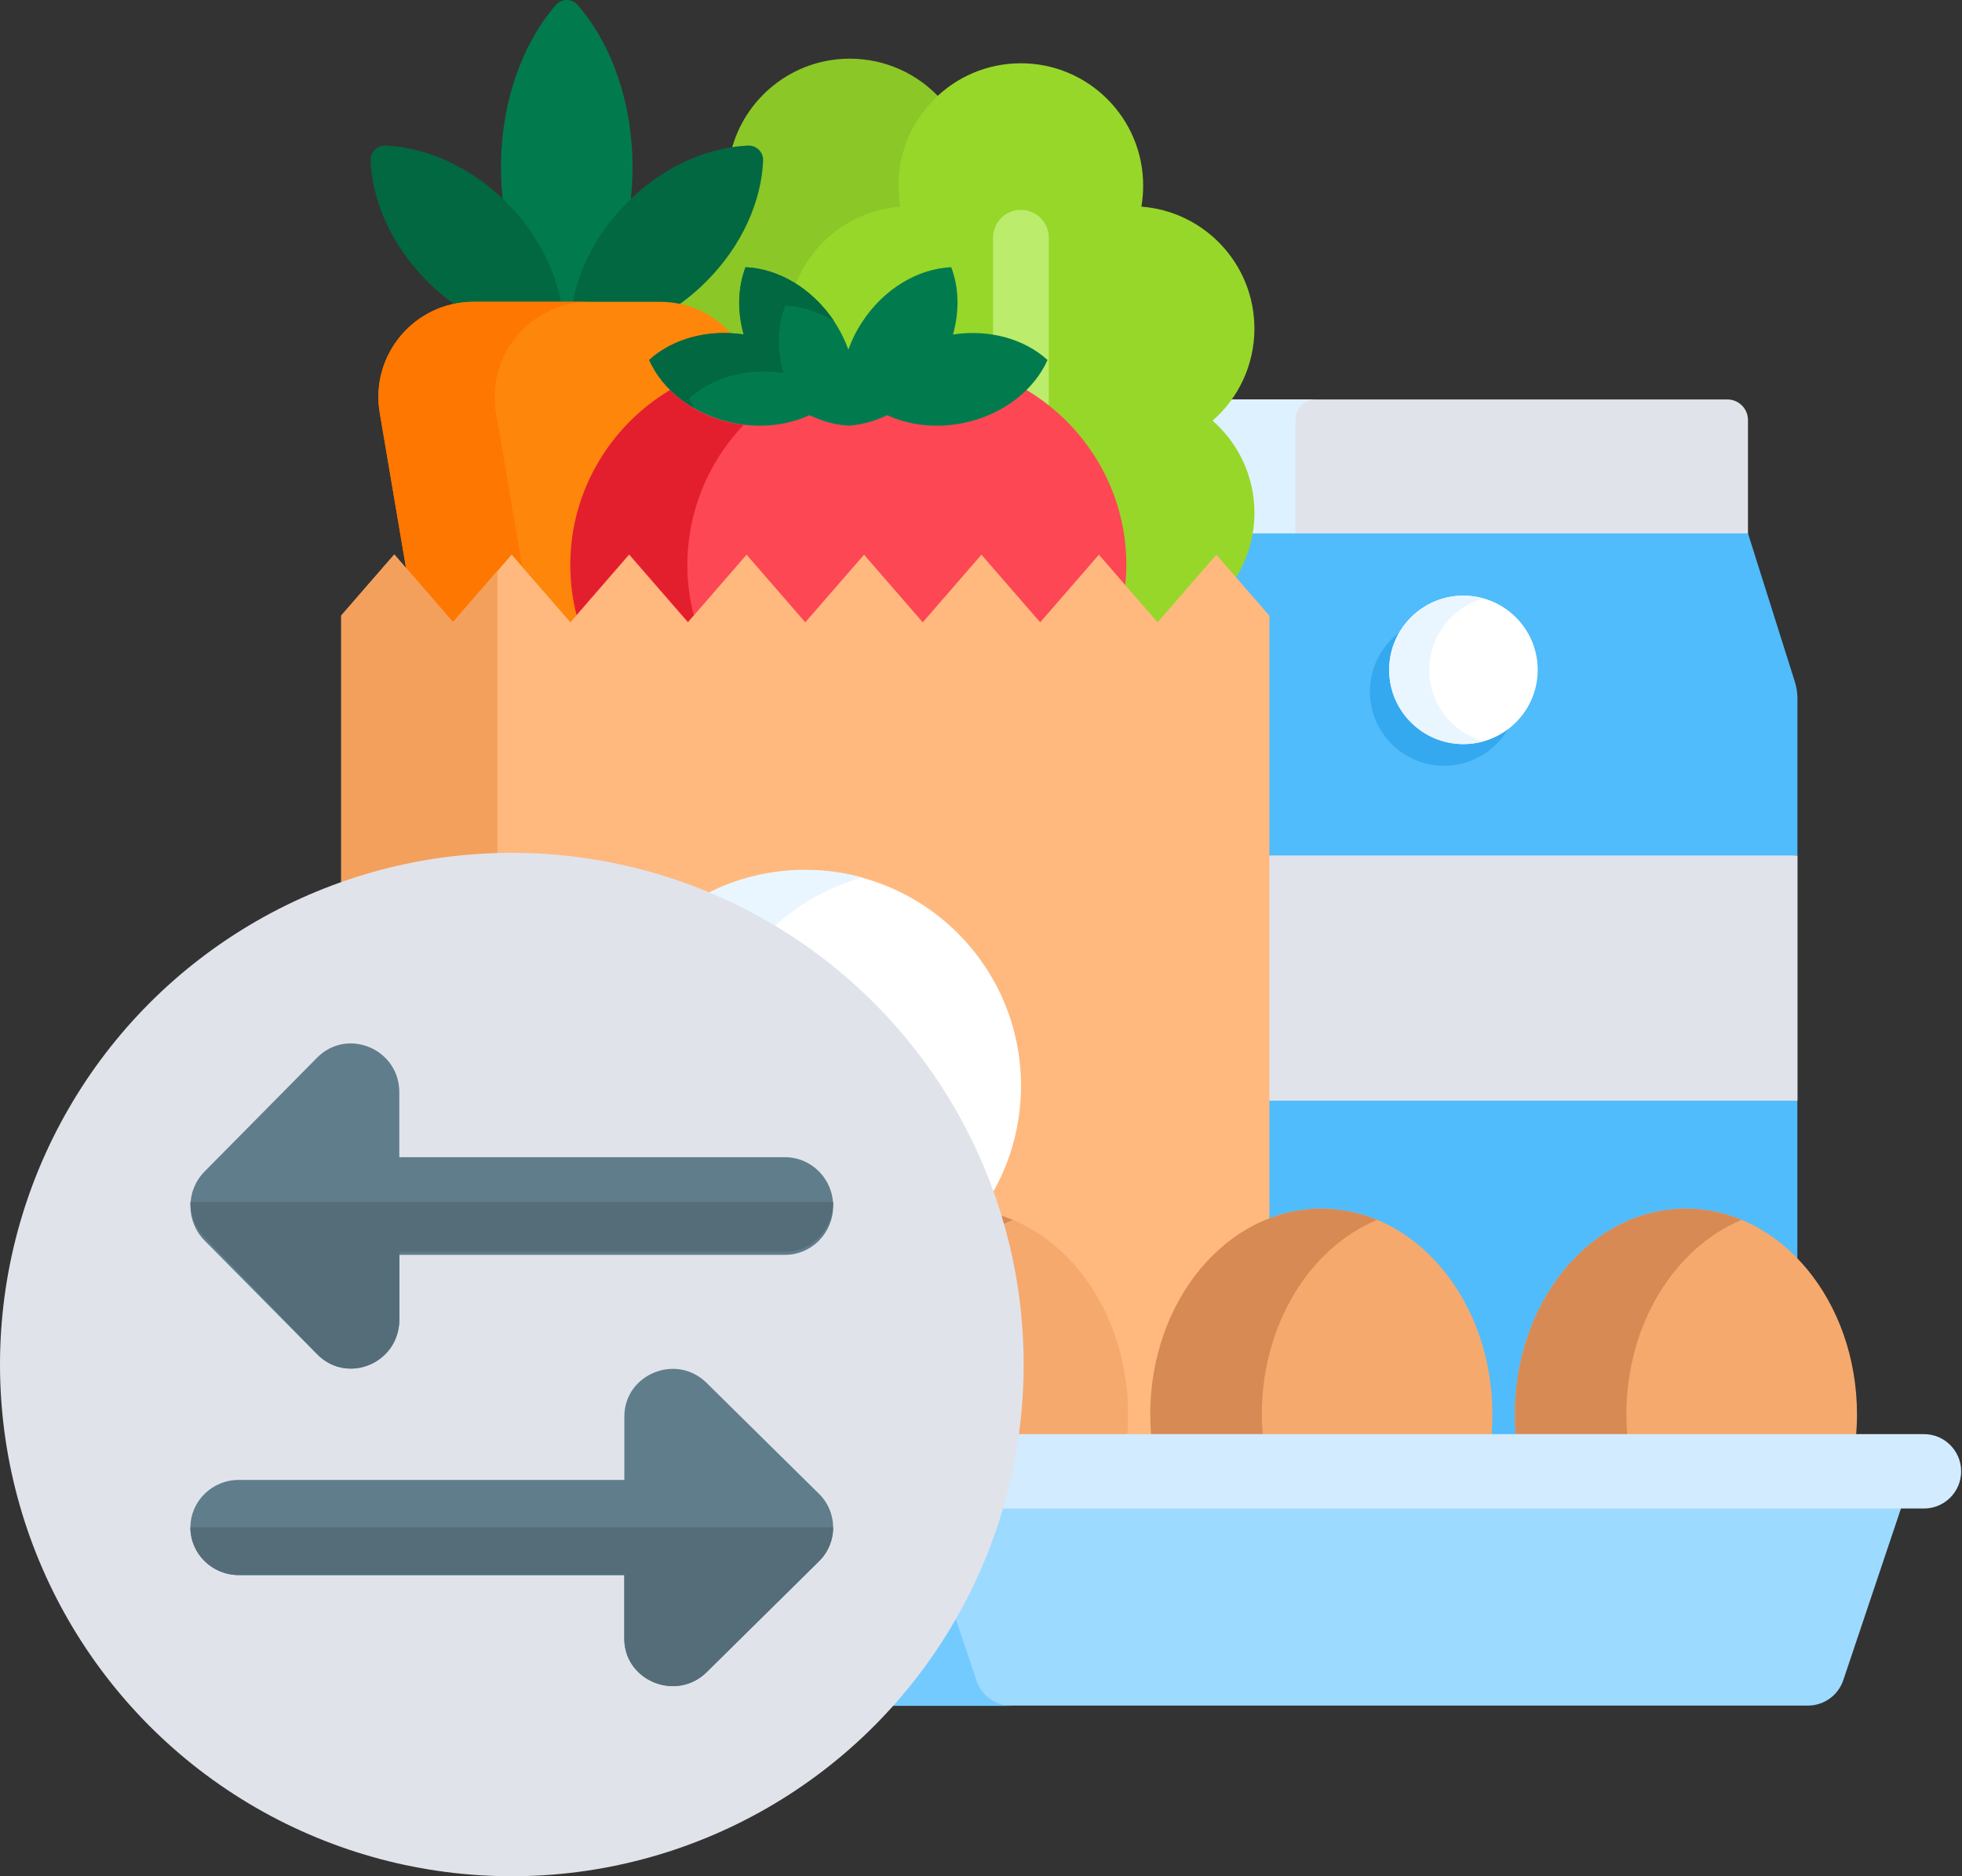 <svg width="23" height="22" viewBox="0 0 23 22" fill="none" xmlns="http://www.w3.org/2000/svg">
<rect x="0" y="0" width="23" height="22" fill="#333333" stroke="none"/>
<path d="M14.663 6.013C14.663 6.11 14.652 6.206 14.632 6.3H20.491V4.925C20.491 4.792 20.383 4.684 20.25 4.684H14.386C14.328 4.762 14.261 4.834 14.186 4.899L14.148 4.932L14.186 4.965C14.489 5.23 14.663 5.611 14.663 6.013Z" fill="#E1E3EB"/>
<path d="M14.215 4.932C14.516 5.195 14.706 5.582 14.706 6.013C14.706 6.096 14.699 6.177 14.685 6.256H15.185V4.925C15.185 4.792 15.293 4.684 15.427 4.684H14.44C14.374 4.775 14.299 4.859 14.215 4.932Z" fill="#DDF1FF"/>
<path d="M20.764 12.859H15.156L14.836 12.903V16.859H21.07V12.903L20.764 12.859Z" fill="#50BCFB"/>
<path d="M21.041 7.995L20.491 6.254H14.64C14.609 6.426 14.546 6.592 14.453 6.743L14.435 6.77L14.837 7.233V10.028L15.139 10.071H20.776C20.875 10.057 20.973 10.043 21.071 10.028V8.192C21.071 8.125 21.061 8.059 21.041 7.995Z" fill="#50BCFB"/>
<path d="M17.155 8.721C16.674 8.721 16.285 8.332 16.285 7.851C16.285 7.693 16.327 7.546 16.401 7.418C16.193 7.577 16.059 7.827 16.059 8.108C16.059 8.589 16.448 8.979 16.929 8.979C17.252 8.979 17.533 8.803 17.683 8.542C17.536 8.654 17.354 8.721 17.155 8.721Z" fill="#35A9EF"/>
<path d="M14.838 10.031H21.072V12.906H14.838V10.031Z" fill="#E1E3EB"/>
<path d="M17.155 8.725C17.636 8.725 18.026 8.335 18.026 7.855C18.026 7.374 17.636 6.984 17.155 6.984C16.675 6.984 16.285 7.374 16.285 7.855C16.285 8.335 16.675 8.725 17.155 8.725Z" fill="white"/>
<path d="M16.755 7.855C16.755 7.456 17.024 7.12 17.39 7.017C17.316 6.996 17.237 6.984 17.155 6.984C16.675 6.984 16.285 7.374 16.285 7.855C16.285 8.335 16.675 8.725 17.155 8.725C17.237 8.725 17.316 8.713 17.39 8.692C17.024 8.589 16.755 8.254 16.755 7.855Z" fill="#EAF6FF"/>
<path d="M8.769 1.753L8.775 1.752C8.81 1.752 8.842 1.766 8.866 1.791C8.89 1.816 8.902 1.849 8.9 1.884C8.879 2.372 8.641 2.878 8.246 3.272C8.153 3.366 8.05 3.453 7.942 3.53L7.861 3.588L7.958 3.608C8.183 3.656 8.383 3.772 8.537 3.945L8.549 3.958L8.567 3.959C8.617 3.962 8.663 3.967 8.709 3.974L8.776 3.984L8.758 3.919C8.687 3.666 8.69 3.408 8.767 3.187C8.949 3.201 9.134 3.264 9.304 3.372L9.349 3.4L9.368 3.351C9.562 2.854 10.029 2.508 10.558 2.468L10.606 2.464L10.598 2.417C10.584 2.337 10.577 2.256 10.577 2.178C10.577 1.775 10.749 1.412 11.024 1.157C10.762 0.869 10.383 0.688 9.962 0.688C9.29 0.688 8.727 1.15 8.571 1.773C8.637 1.763 8.703 1.755 8.769 1.753Z" fill="#8BC727"/>
<path d="M9.311 3.375C9.478 3.482 9.629 3.63 9.745 3.808C9.809 3.906 9.862 4.011 9.902 4.121L9.943 4.234L9.984 4.121C10.023 4.011 10.076 3.906 10.14 3.808C10.374 3.45 10.747 3.214 11.119 3.185C11.195 3.406 11.199 3.665 11.128 3.917L11.11 3.982L11.177 3.972C11.251 3.961 11.327 3.955 11.401 3.955C11.715 3.955 12.013 4.059 12.225 4.24C12.171 4.35 12.097 4.453 12.003 4.547L11.963 4.586L12.011 4.615C12.719 5.038 13.158 5.809 13.158 6.627C13.158 6.701 13.155 6.778 13.147 6.856L13.145 6.874L13.57 7.363L14.258 6.57L14.465 6.809C14.617 6.581 14.705 6.308 14.705 6.014C14.705 5.582 14.515 5.196 14.214 4.933C14.515 4.67 14.705 4.284 14.705 3.853C14.705 3.097 14.121 2.479 13.38 2.423C13.394 2.343 13.401 2.261 13.401 2.176C13.401 1.384 12.759 0.742 11.967 0.742C11.175 0.742 10.533 1.384 10.533 2.176C10.533 2.261 10.54 2.343 10.554 2.423C9.978 2.466 9.496 2.851 9.311 3.375Z" fill="#97D729"/>
<path d="M12.225 4.236C12.163 4.364 12.073 4.481 11.963 4.582C12.08 4.648 12.191 4.723 12.295 4.808V2.788C12.295 2.607 12.148 2.461 11.968 2.461C11.787 2.461 11.641 2.607 11.641 2.788V3.973C11.864 4.011 12.068 4.102 12.225 4.236Z" fill="#BBEC6C"/>
<path d="M6.98 3.583C7.251 3.149 7.415 2.583 7.415 1.962C7.415 1.195 7.164 0.51 6.771 0.058C6.704 -0.019 6.584 -0.019 6.517 0.058C6.124 0.51 5.873 1.195 5.873 1.962C5.873 2.583 6.037 3.149 6.308 3.583H6.98Z" fill="#017B4E"/>
<path d="M5.371 3.599C5.43 3.589 5.491 3.583 5.552 3.583H6.583C6.514 3.165 6.296 2.732 5.938 2.374C5.52 1.956 5.001 1.728 4.521 1.707C4.421 1.703 4.34 1.784 4.344 1.884C4.365 2.364 4.593 2.884 5.011 3.301C5.124 3.415 5.245 3.514 5.371 3.599Z" fill="#026841"/>
<path d="M7.738 3.583C7.799 3.583 7.86 3.589 7.919 3.599C8.045 3.514 8.166 3.415 8.279 3.301C8.697 2.884 8.925 2.364 8.946 1.884C8.95 1.784 8.869 1.703 8.769 1.707C8.289 1.728 7.769 1.956 7.352 2.374C6.994 2.732 6.775 3.165 6.707 3.583H7.738Z" fill="#026841"/>
<path d="M4.774 6.743L5.312 7.362L6 6.569L6.688 7.362L7.377 6.569L8.065 7.362L8.494 6.867L8.838 4.842C8.954 4.161 8.429 3.539 7.738 3.539H5.552C4.861 3.539 4.336 4.161 4.452 4.842L4.774 6.743Z" fill="#FE860A"/>
<path d="M4.76 6.66L5.312 7.296L6 6.503L6.12 6.64L5.814 4.842C5.699 4.161 6.224 3.539 6.915 3.539H5.552C4.861 3.539 4.336 4.161 4.452 4.842L4.76 6.66Z" fill="#FE7701"/>
<path d="M11.996 4.551C11.812 4.73 11.565 4.862 11.29 4.92C11.188 4.941 11.085 4.952 10.982 4.952C10.783 4.952 10.588 4.91 10.417 4.832L10.399 4.823L10.38 4.832C10.241 4.901 10.097 4.94 9.954 4.95L9.942 4.951L9.936 4.95C9.793 4.94 9.649 4.901 9.51 4.832L9.491 4.823L9.472 4.832C9.302 4.91 9.107 4.952 8.907 4.952C8.805 4.952 8.702 4.941 8.6 4.92C8.325 4.862 8.077 4.73 7.894 4.551C7.174 4.963 6.686 5.739 6.686 6.623C6.686 6.844 6.717 7.058 6.773 7.261L7.376 6.566L8.065 7.36L8.753 6.566L9.442 7.36L10.13 6.566L10.818 7.36L11.507 6.566L12.195 7.36L12.883 6.566L13.185 6.915C13.197 6.819 13.204 6.722 13.204 6.623C13.204 5.739 12.716 4.963 11.996 4.551Z" fill="#FD4755"/>
<path d="M8.058 6.624C8.058 5.99 8.309 5.412 8.716 4.984C8.674 4.978 8.633 4.971 8.591 4.963C8.294 4.901 8.04 4.76 7.854 4.574C7.156 4.992 6.686 5.755 6.686 6.624C6.686 6.826 6.711 7.023 6.759 7.211L7.376 6.5L8.065 7.293L8.133 7.215C8.084 7.026 8.058 6.828 8.058 6.624Z" fill="#E41F2D"/>
<path d="M11.172 3.922C11.249 3.647 11.241 3.368 11.151 3.133C10.766 3.15 10.364 3.381 10.106 3.777C10.038 3.88 9.984 3.989 9.945 4.099C9.905 3.989 9.852 3.88 9.784 3.777C9.525 3.381 9.124 3.15 8.739 3.133C8.649 3.368 8.64 3.647 8.717 3.922C8.286 3.857 7.876 3.978 7.609 4.221C7.766 4.573 8.128 4.862 8.591 4.959C8.915 5.026 9.232 4.987 9.49 4.868C9.634 4.938 9.784 4.98 9.933 4.99C9.933 4.991 9.933 4.991 9.933 4.992C9.937 4.992 9.941 4.991 9.945 4.991C9.949 4.991 9.952 4.992 9.956 4.992C9.956 4.991 9.957 4.991 9.957 4.99C10.105 4.98 10.256 4.938 10.399 4.868C10.658 4.987 10.974 5.026 11.299 4.959C11.761 4.862 12.123 4.573 12.28 4.221C12.013 3.978 11.604 3.857 11.172 3.922Z" fill="#017B4E"/>
<path d="M8.077 4.673C8.344 4.43 8.753 4.308 9.184 4.374C9.107 4.098 9.116 3.82 9.206 3.584C9.4 3.593 9.597 3.656 9.779 3.767C9.52 3.378 9.122 3.15 8.741 3.133C8.651 3.368 8.642 3.647 8.719 3.922C8.288 3.857 7.878 3.978 7.611 4.221C7.711 4.446 7.895 4.644 8.135 4.784C8.113 4.748 8.094 4.711 8.077 4.673Z" fill="#026841"/>
<path d="M8.729 17.647H8.428C8.212 17.647 8.036 17.471 8.036 17.255C8.036 17.038 8.212 16.862 8.428 16.862H9.271L9.267 16.815C9.26 16.73 9.256 16.654 9.256 16.584C9.256 15.277 10.137 14.214 11.218 14.214C12.3 14.214 13.18 15.277 13.18 16.584C13.18 16.654 13.177 16.73 13.17 16.815L13.166 16.862H13.543L13.539 16.815C13.532 16.73 13.529 16.654 13.529 16.584C13.529 15.535 14.097 14.643 14.881 14.332V7.22L14.259 6.504L13.57 7.297L12.882 6.504L12.194 7.297L11.505 6.504L10.817 7.297L10.129 6.504L9.44 7.297L8.752 6.504L8.064 7.297L7.375 6.504L6.687 7.297L5.998 6.504L5.31 7.297L4.622 6.504L4 7.22V17.608C4.481 18.314 5.046 18.96 5.681 19.533H9.363L8.729 17.647Z" fill="#FFB97E"/>
<path d="M5.831 6.693L5.31 7.293L4.622 6.5L4 7.216V17.604C4.481 18.31 5.046 18.956 5.681 19.529H5.831V6.693Z" fill="#F4A05D"/>
<path d="M9.595 15.255C9.949 14.627 10.544 14.214 11.219 14.214C11.306 14.214 11.39 14.222 11.474 14.235C11.785 13.815 11.969 13.295 11.969 12.732C11.969 11.335 10.837 10.203 9.441 10.203C8.044 10.203 6.912 11.335 6.912 12.732C6.912 14.128 8.044 15.261 9.441 15.261C9.493 15.261 9.544 15.258 9.595 15.255Z" fill="white"/>
<path d="M9.543 15.254C9.59 15.169 9.641 15.088 9.696 15.011C8.844 14.604 8.254 13.735 8.254 12.728C8.254 11.564 9.041 10.584 10.112 10.29C9.898 10.231 9.673 10.199 9.441 10.199C8.044 10.199 6.912 11.331 6.912 12.728C6.912 14.124 8.044 15.257 9.441 15.257C9.475 15.257 9.509 15.256 9.543 15.254Z" fill="#EAF6FF"/>
<path d="M13.21 16.864C13.219 16.772 13.224 16.68 13.224 16.586C13.224 15.253 12.326 14.172 11.218 14.172C10.111 14.172 9.213 15.253 9.213 16.586C9.213 16.68 9.218 16.772 9.226 16.864H13.21Z" fill="#F6A96C"/>
<path d="M10.53 16.82C10.524 16.743 10.521 16.665 10.521 16.586C10.521 15.528 11.086 14.63 11.872 14.304C11.667 14.219 11.447 14.172 11.218 14.172C10.111 14.172 9.213 15.253 9.213 16.586C9.213 16.665 9.216 16.743 9.222 16.82H10.53Z" fill="#D88A55"/>
<path d="M17.482 16.864C17.49 16.772 17.495 16.68 17.495 16.586C17.495 15.253 16.598 14.172 15.49 14.172C14.382 14.172 13.484 15.253 13.484 16.586C13.484 16.68 13.489 16.772 13.498 16.864H17.482Z" fill="#F6A96C"/>
<path d="M14.802 16.82C14.796 16.743 14.792 16.665 14.792 16.586C14.792 15.528 15.357 14.63 16.144 14.304C15.939 14.219 15.719 14.172 15.49 14.172C14.382 14.172 13.484 15.253 13.484 16.586C13.484 16.665 13.488 16.743 13.494 16.82H14.802Z" fill="#D88A55"/>
<path d="M21.755 16.864C21.764 16.772 21.769 16.68 21.769 16.586C21.769 15.253 20.871 14.172 19.763 14.172C18.656 14.172 17.758 15.253 17.758 16.586C17.758 16.68 17.763 16.772 17.771 16.864H21.755Z" fill="#F6A96C"/>
<path d="M19.076 16.82C19.069 16.743 19.066 16.665 19.066 16.586C19.066 15.528 19.631 14.63 20.417 14.304C20.212 14.219 19.992 14.172 19.763 14.172C18.656 14.172 17.758 15.253 17.758 16.586C17.758 16.665 17.761 16.743 17.767 16.82H19.076Z" fill="#D88A55"/>
<path d="M8.684 17.645L9.375 19.702C9.435 19.879 9.601 19.999 9.788 19.999H21.194C21.382 19.999 21.548 19.879 21.608 19.702L22.299 17.645H8.684Z" fill="#9DDAFF"/>
<path d="M11.447 19.705L10.77 17.691H8.699L9.376 19.705C9.436 19.883 9.602 20.002 9.789 20.002H11.86C11.673 20.002 11.506 19.883 11.447 19.705Z" fill="#73CAFF"/>
<path d="M22.554 17.688H8.428C8.187 17.688 7.992 17.493 7.992 17.252C7.992 17.012 8.187 16.816 8.428 16.816H22.554C22.795 16.816 22.99 17.012 22.99 17.252C22.99 17.493 22.795 17.688 22.554 17.688Z" fill="#D2EBFE"/>
<path d="M10.782 17.252C10.782 17.012 10.978 16.816 11.218 16.816H8.428C8.187 16.816 7.992 17.012 7.992 17.252C7.992 17.493 8.187 17.688 8.428 17.688H11.218C10.978 17.688 10.782 17.493 10.782 17.252Z" fill="#9DDAFF"/>
<circle cx="6" cy="16" r="6" fill="#E1E3EB"/>
<path d="M9.202 13.569H4.681V12.807C4.681 12.3 4.072 12.043 3.717 12.402L2.398 13.737C2.177 13.96 2.177 14.322 2.398 14.546L3.717 15.88C4.07 16.238 4.681 15.988 4.681 15.476V14.714H9.202C9.514 14.714 9.767 14.457 9.767 14.142C9.767 13.825 9.514 13.569 9.202 13.569Z" fill="#607D8B"/>
<path d="M9.767 14.094H2.232C2.232 14.244 2.287 14.394 2.398 14.508L3.717 15.875C3.831 15.994 3.973 16.047 4.112 16.047C4.402 16.047 4.682 15.815 4.682 15.46V14.679H9.203C9.514 14.68 9.767 14.417 9.767 14.094Z" fill="#546D79"/>
<path d="M9.602 17.517L8.283 16.215C7.925 15.862 7.319 16.117 7.319 16.609V17.353H2.798C2.486 17.353 2.232 17.603 2.232 17.911C2.232 18.219 2.486 18.469 2.798 18.469H7.319V19.213C7.319 19.711 7.93 19.957 8.283 19.608L9.602 18.306C9.822 18.088 9.822 17.735 9.602 17.517Z" fill="#607D8B"/>
<path d="M9.767 17.91H2.232C2.232 18.218 2.486 18.468 2.798 18.468H7.318V19.212C7.318 19.55 7.598 19.771 7.889 19.771C8.027 19.771 8.169 19.72 8.284 19.607L9.602 18.305C9.712 18.196 9.767 18.053 9.767 17.91Z" fill="#546D79"/>
</svg>
